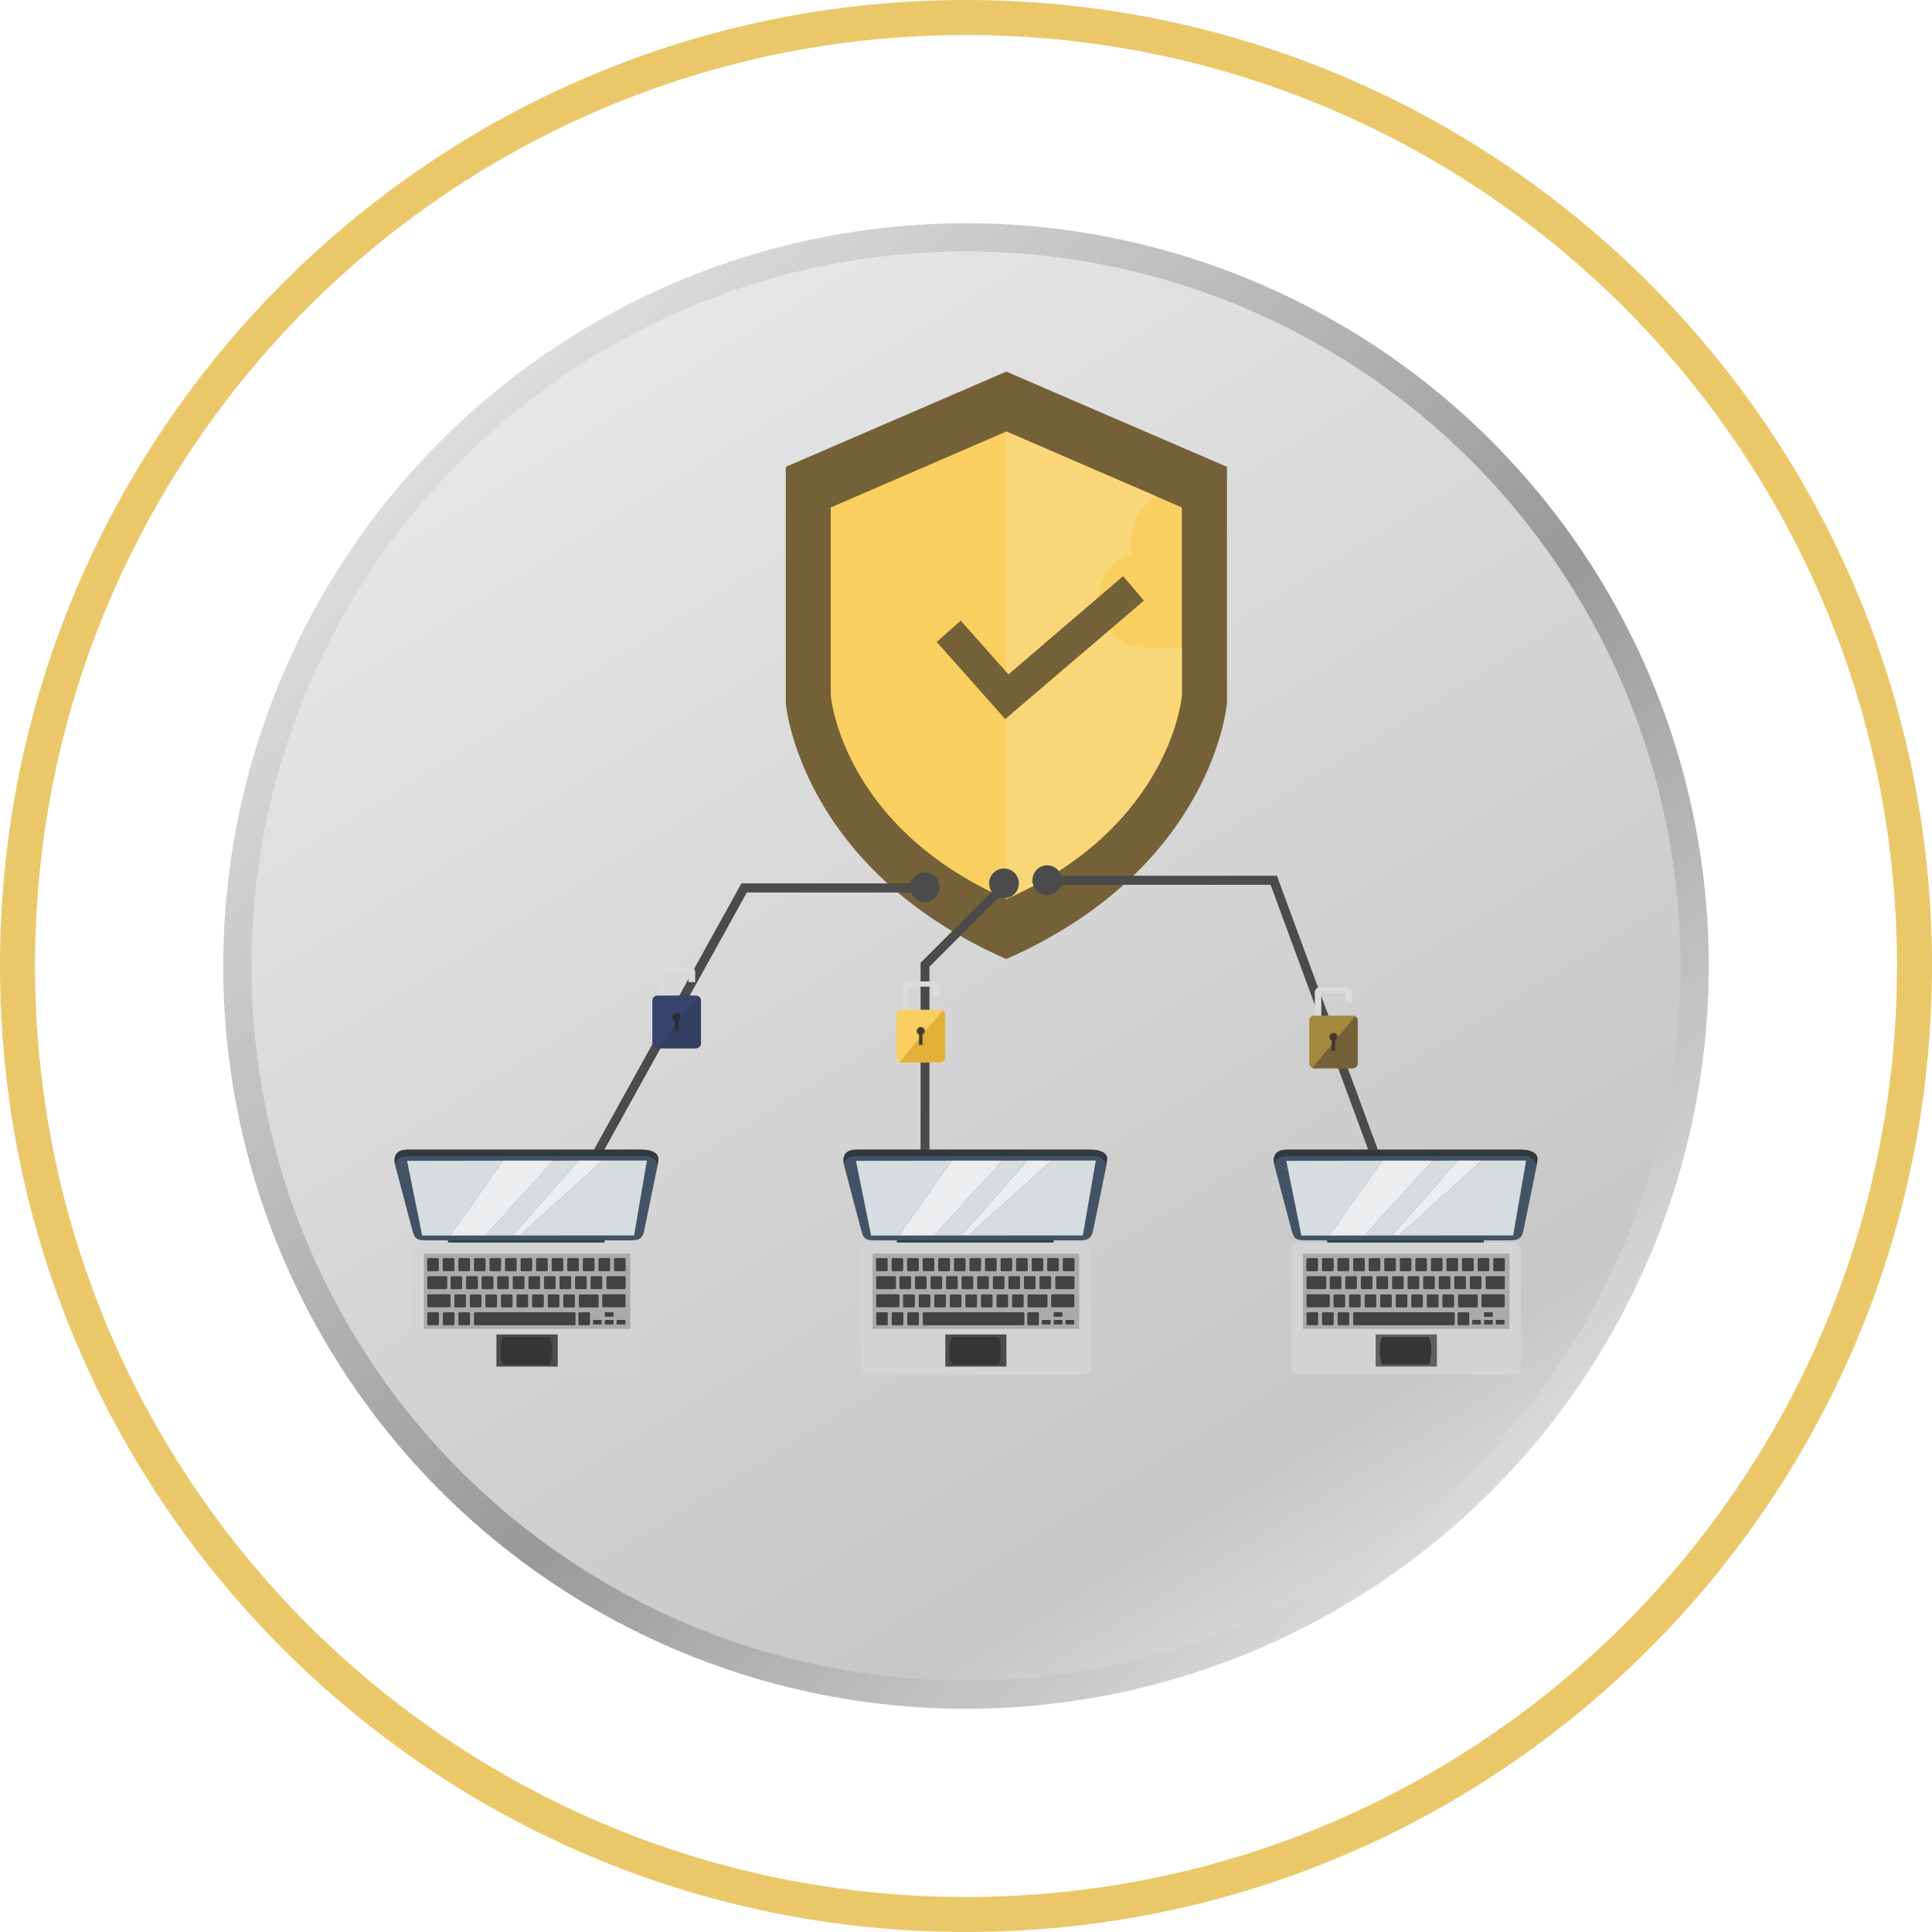 <?xml version="1.0" encoding="UTF-8"?>
<!DOCTYPE svg PUBLIC "-//W3C//DTD SVG 1.1//EN" "http://www.w3.org/Graphics/SVG/1.1/DTD/svg11.dtd">
<!-- Creator: CorelDRAW 2020 (64-Bit) -->
<svg xmlns="http://www.w3.org/2000/svg" xml:space="preserve" width="128px" height="128px" version="1.1" style="shape-rendering:geometricPrecision; text-rendering:geometricPrecision; image-rendering:optimizeQuality; fill-rule:evenodd; clip-rule:evenodd"
viewBox="0 0 128 128"
 xmlns:xlink="http://www.w3.org/1999/xlink"
 xmlns:xodm="http://www.corel.com/coreldraw/odm/2003">
 <defs>
  <style type="text/css">
   <![CDATA[
    .fil29 {fill:#D2D3D5}
    .fil36 {fill:#606062}
    .fil30 {fill:#4B4B4D}
    .fil35 {fill:#414242}
    .fil26 {fill:#435366}
    .fil25 {fill:#294242}
    .fil32 {fill:#373435;fill-rule:nonzero}
    .fil5 {fill:#F9D779;fill-rule:nonzero}
    .fil4 {fill:#F9D060;fill-rule:nonzero}
    .fil34 {fill:#ECEDEF;fill-rule:nonzero}
    .fil1 {fill:#EAC869;fill-rule:nonzero}
    .fil17 {fill:#E4AF36;fill-rule:nonzero}
    .fil7 {fill:#DBDBDB;fill-rule:nonzero}
    .fil28 {fill:#D6DCE0;fill-rule:nonzero}
    .fil20 {fill:#A4883E;fill-rule:nonzero}
    .fil21 {fill:#6B3E2D;fill-rule:nonzero}
    .fil31 {fill:#A8ABAA;fill-rule:nonzero}
    .fil23 {fill:#623A2C;fill-rule:nonzero}
    .fil33 {fill:#9CA5B1;fill-rule:nonzero}
    .fil3 {fill:#756137;fill-rule:nonzero}
    .fil15 {fill:#6D5934;fill-rule:nonzero}
    .fil18 {fill:#635132;fill-rule:nonzero}
    .fil22 {fill:#40322C;fill-rule:nonzero}
    .fil24 {fill:#3D312C;fill-rule:nonzero}
    .fil16 {fill:#413A2E;fill-rule:nonzero}
    .fil19 {fill:#3E382E;fill-rule:nonzero}
    .fil6 {fill:#4B4B4B;fill-rule:nonzero}
    .fil11 {fill:#37BBA1;fill-rule:nonzero}
    .fil14 {fill:#2C2D2F;fill-rule:nonzero}
    .fil10 {fill:#2C2D30;fill-rule:nonzero}
    .fil27 {fill:#323840;fill-rule:nonzero}
    .fil13 {fill:#2D3039;fill-rule:nonzero}
    .fil9 {fill:#2D303B;fill-rule:nonzero}
    .fil8 {fill:#36446D;fill-rule:nonzero}
    .fil12 {fill:#334063;fill-rule:nonzero}
    .fil2 {fill:url(#id0)}
    .fil0 {fill:url(#id1)}
   ]]>
  </style>
  <linearGradient id="id0" gradientUnits="userSpaceOnUse" x1="93.42" y1="113.41" x2="38.46" y2="24.13">
   <stop offset="0" style="stop-opacity:1; stop-color:#E6E6E6"/>
   <stop offset="0.18" style="stop-opacity:1; stop-color:#C7C7C7"/>
   <stop offset="1" style="stop-opacity:1; stop-color:#E6E6E6"/>
  </linearGradient>
  <linearGradient id="id1" gradientUnits="userSpaceOnUse" x1="28.18" y1="19.46" x2="107.09" y2="102.28">
   <stop offset="0" style="stop-opacity:1; stop-color:#E6E6E6"/>
   <stop offset="0.569" style="stop-opacity:1; stop-color:#999999"/>
   <stop offset="1" style="stop-opacity:1; stop-color:#E6E6E6"/>
  </linearGradient>
 </defs>
 <g id="Capa_x0020_1">
  <circle class="fil0" cx="64" cy="64" r="49.21"/>
  <path class="fil1" d="M64 0c17.67,0 33.67,7.16 45.25,18.75 11.59,11.58 18.75,27.58 18.75,45.25 0,17.67 -7.16,33.67 -18.75,45.25 -11.58,11.59 -27.58,18.75 -45.25,18.75 -17.67,0 -33.67,-7.16 -45.25,-18.75 -11.59,-11.58 -18.75,-27.58 -18.75,-45.25 0,-17.67 7.16,-33.67 18.75,-45.25 11.58,-11.59 27.58,-18.75 45.25,-18.75zm43.62 20.38c-11.17,-11.16 -26.59,-18.06 -43.62,-18.06 -17.03,0 -32.45,6.9 -43.62,18.06 -11.16,11.17 -18.06,26.59 -18.06,43.62 0,17.03 6.9,32.45 18.06,43.62 11.17,11.16 26.59,18.06 43.62,18.06 17.03,0 32.45,-6.9 43.62,-18.06 11.16,-11.17 18.06,-26.59 18.06,-43.62 0,-17.03 -6.9,-32.45 -18.06,-43.62z"/>
  <circle class="fil2" cx="64" cy="64" r="47.34"/>
  <g id="_1652051465168">
   <path class="fil3" d="M66.67 24.62l-14.61 6.31 0 15.65c0,0 0.86,10.9 14.61,16.96 13.75,-6.06 14.62,-16.96 14.62,-16.96l0 -15.65 -14.62 -6.31z"/>
   <path class="fil4" d="M66.67 28.59l-11.63 5.03 0 12.45c0,0 0.69,8.67 11.63,13.49 10.94,-4.82 11.63,-13.49 11.63,-13.49l0 -12.45 -11.63 -5.03z"/>
   <path class="fil5" d="M66.67 59.56l0 -0.6 0.22 -0.22 -0.22 -0.22 0 -29.93 9.9 4.28c-1.03,0.74 -1.7,1.94 -1.7,3.31 0,0.19 0.01,0.38 0.04,0.56 -1.27,0.41 -2.18,1.6 -2.18,3 0,1.75 1.42,3.17 3.16,3.17l2.41 0 0 3.16c0,0 -0.56,7.03 -8.65,11.95l-0.63 0 0 0.36c-0.72,0.41 -1.5,0.81 -2.35,1.18z"/>
   <polygon class="fil3" points="66.61,47.63 75.79,39.79 74.41,38.17 66.81,44.68 63.65,41.12 62.06,42.53 66.59,47.63 66.6,47.64 66.6,47.64 "/>
   <polygon class="fil6" points="35.27,84.78 34.74,84.49 49.12,58.53 61.13,58.53 61.13,59.13 49.48,59.13 "/>
   <polygon class="fil6" points="61.58,86.53 60.99,86.53 60.99,63.79 66.46,58.32 66.89,58.74 61.58,64.04 "/>
   <polygon class="fil6" points="94.25,85.95 84.18,58.62 69.02,58.62 69.02,58.02 84.6,58.02 94.81,85.74 "/>
   <path class="fil6" d="M62.25 58.78c0,0.54 -0.43,0.98 -0.98,0.98 -0.54,0 -0.98,-0.44 -0.98,-0.98 0,-0.54 0.44,-0.98 0.98,-0.98 0.55,0 0.98,0.44 0.98,0.98z"/>
   <path class="fil6" d="M67.5 58.53c0,0.54 -0.44,0.98 -0.98,0.98 -0.55,0 -0.99,-0.44 -0.99,-0.98 0,-0.55 0.44,-0.99 0.99,-0.99 0.54,0 0.98,0.44 0.98,0.99z"/>
   <path class="fil6" d="M70.36 58.32c0,0.54 -0.44,0.98 -0.98,0.98 -0.54,0 -0.98,-0.44 -0.98,-0.98 0,-0.55 0.44,-0.99 0.98,-0.99 0.54,0 0.98,0.44 0.98,0.99z"/>
   <path class="fil7" d="M45.62 65.07l0.44 0 0 -0.66c0,-0.18 -0.15,-0.33 -0.33,-0.33l-1.81 0c-0.18,0 -0.33,0.15 -0.33,0.33l0 2.71c0,0.18 0.15,0.33 0.33,0.33l0.1 0 0 -3.02 1.6 0 0 0.64z"/>
   <path class="fil8" d="M46.44 69.12c0,0.18 -0.15,0.33 -0.34,0.33l-2.55 0c-0.18,0 -0.33,-0.15 -0.33,-0.33l0 -2.83c0,-0.18 0.15,-0.33 0.33,-0.33l2.55 0c0.19,0 0.34,0.15 0.34,0.33l0 2.83z"/>
   <path class="fil9" d="M44.69 67.91l0 -0.28c-0.09,-0.05 -0.15,-0.15 -0.15,-0.25 0,-0.16 0.13,-0.29 0.29,-0.29 0.16,0 0.28,0.13 0.28,0.29 0,0 0,0.01 0,0.02l-0.18 0.21 0 -0.03c0.08,-0.04 0.12,-0.11 0.12,-0.2 0,-0.12 -0.1,-0.23 -0.22,-0.23 -0.13,0 -0.23,0.11 -0.23,0.23 0,0.09 0.05,0.16 0.12,0.2l0 0.29 -0.03 0.04z"/>
   <path class="fil10" d="M44.72 67.87l0 -0.29c-0.07,-0.04 -0.12,-0.11 -0.12,-0.2 0,-0.12 0.1,-0.23 0.23,-0.23 0.12,0 0.22,0.11 0.22,0.23 0,0.09 -0.04,0.16 -0.12,0.2l0 0.03 -0.21 0.26z"/>
   <path class="fil11" d="M46.44 66.29c0,0 0,0 0,0 0,0 0,0 0,0zm-0.01 -0.01c0,0 0,0 0,0 0,0 0,0 0,0zm0 -0.01c0,0 0,0 0,0 0,0 0,0 0,0zm0 0c0,0 0,0 0,0 0,0 0,0 0,0z"/>
   <path class="fil12" d="M46.1 69.45l-2.55 0c0,0 0,0 0,0 -0.04,0 -0.08,-0.01 -0.12,-0.03l1.26 -1.51 0 0.41 0.27 0 0 -0.69c0.09,-0.05 0.15,-0.14 0.15,-0.23l1.16 -1.39c0.09,0.05 0.15,0.14 0.16,0.26 0,0 0,0 0,0 0,0 0,0 0,0 0,0 0,0 0,0 0,0.01 0,0.01 0,0.01 0,0 0,0 0,0 0.01,0.01 0.01,0.01 0.01,0.01 0,0 0,0 0,0 0,0 0,0 0,0l0 2.83c0,0.18 -0.15,0.33 -0.34,0.33z"/>
   <path class="fil13" d="M44.96 68.32l-0.27 0 0 -0.41 0.03 -0.04 0 0.39 0.21 0 0 -0.14 0 0 0 -0.51 0.18 -0.21c0,0.09 -0.06,0.18 -0.15,0.23l0 0.69z"/>
   <polygon class="fil14" points="44.93,68.26 44.72,68.26 44.72,67.87 44.93,67.61 44.93,68.12 44.93,68.12 "/>
   <path class="fil7" d="M61.8 66l0.44 0 0 -0.65c0,-0.18 -0.15,-0.33 -0.34,-0.33l-1.8 0c-0.18,0 -0.33,0.15 -0.33,0.33l0 2.71c0,0.18 0.15,0.33 0.33,0.33l0.1 0 0 -3.02 1.6 0 0 0.63z"/>
   <path class="fil4" d="M62.61 70.05c0,0.19 -0.15,0.34 -0.33,0.34l-2.55 0c-0.18,0 -0.33,-0.15 -0.33,-0.34l0 -2.82c0,-0.18 0.15,-0.33 0.33,-0.33l2.55 0c0.18,0 0.33,0.15 0.33,0.33l0 2.82z"/>
   <path class="fil15" d="M60.87 68.84l0 -0.28c-0.09,-0.04 -0.15,-0.14 -0.15,-0.25 0,-0.15 0.13,-0.28 0.28,-0.28 0.16,0 0.29,0.13 0.29,0.28 0,0.01 0,0.02 0,0.02l-0.18 0.22 0 -0.03c0.07,-0.04 0.12,-0.12 0.12,-0.2 0,-0.13 -0.1,-0.23 -0.23,-0.23 -0.12,0 -0.22,0.1 -0.22,0.23 0,0.08 0.05,0.16 0.12,0.2l0 0.29 -0.03 0.03z"/>
   <path class="fil16" d="M60.9 68.81l0 -0.29c-0.07,-0.04 -0.12,-0.12 -0.12,-0.2 0,-0.13 0.1,-0.23 0.22,-0.23 0.13,0 0.23,0.1 0.23,0.23 0,0.08 -0.05,0.16 -0.12,0.2l0 0.03 -0.21 0.26z"/>
   <path class="fil11" d="M60.99 70.39l-1.26 0c0,0 0,0 0,0 0,0 0,0 0,0l1.26 0z"/>
   <path class="fil11" d="M62.61 67.23c0,0 0,0 0,0 0,0 0,0 0,0zm0 -0.01c0,0 0,0 0,0 0,0 0,0 0,0zm0 -0.01c0,0 0,0 0,0 0,0 0,0 0,0zm0 -0.01c0,0 0,0 0,0 0,0 0,0 0,0zm0 -0.01l0 0 0 0zm0 0l0 0 0 0zm0 -0.02l0 0 0 0z"/>
   <path class="fil17" d="M62.28 70.39l-2.55 0c0,0 0,0 0,0 -0.05,0 -0.09,-0.01 -0.12,-0.03l1.26 -1.52 0 0.41 0.27 0 0 -0.69c0.09,-0.04 0.14,-0.13 0.15,-0.23l1.16 -1.39c0.08,0.05 0.14,0.14 0.16,0.23l0 0c0,0.01 0,0.01 0,0.02l0 0c0,0 0,0 0,0l0 0c0,0 0,0.01 0,0.01 0,0 0,0 0,0 0,0.01 0,0.01 0,0.01 0,0 0,0 0,0 0,0 0,0.01 0,0.01 0,0 0,0 0,0 0,0 0,0 0,0.01 0,0 0,0 0,0 0,0 0,0 0,0l0 2.82c0,0.19 -0.15,0.34 -0.33,0.34z"/>
   <path class="fil18" d="M61.14 69.25l-0.27 0 0 -0.41 0.03 -0.03 0 0.39 0.21 0 0 -0.65 0.18 -0.22c-0.01,0.1 -0.06,0.19 -0.15,0.23l0 0.69z"/>
   <polygon class="fil19" points="61.11,69.2 60.9,69.2 60.9,68.81 61.11,68.55 "/>
   <path class="fil7" d="M89.14 66.39l0.44 0 0 -0.65c0,-0.19 -0.15,-0.33 -0.33,-0.33l-1.81 0c-0.18,0 -0.33,0.14 -0.33,0.33l0 2.71c0,0.18 0.15,0.33 0.33,0.33l0.1 0 0 -3.02 1.6 0 0 0.63z"/>
   <path class="fil20" d="M89.95 70.45c0,0.18 -0.14,0.33 -0.33,0.33l-2.55 0c-0.18,0 -0.33,-0.15 -0.33,-0.33l0 -2.83c0,-0.18 0.15,-0.33 0.33,-0.33l2.55 0c0.19,0 0.33,0.15 0.33,0.33l0 2.83z"/>
   <path class="fil21" d="M88.21 69.23l0 -0.28c-0.09,-0.04 -0.15,-0.14 -0.15,-0.25 0,-0.15 0.13,-0.28 0.29,-0.28 0.15,0 0.28,0.13 0.28,0.28 0,0.01 0,0.02 0,0.02l-0.18 0.22 0 -0.03c0.07,-0.04 0.12,-0.11 0.12,-0.2 0,-0.13 -0.1,-0.23 -0.22,-0.23 -0.13,0 -0.23,0.1 -0.23,0.23 0,0.09 0.05,0.16 0.12,0.2l0 0.29 -0.03 0.03z"/>
   <path class="fil22" d="M88.24 69.2l0 -0.29c-0.07,-0.04 -0.12,-0.11 -0.12,-0.2 0,-0.13 0.1,-0.23 0.23,-0.23 0.12,0 0.22,0.1 0.22,0.23 0,0.09 -0.05,0.16 -0.12,0.2l0 0.03 -0.21 0.26z"/>
   <path class="fil11" d="M89.95 67.62c0,0 0,-0.01 0,-0.01 0,0 0,0.01 0,0.01zm0 -0.01c0,0 0,0 0,0 0,0 0,0 0,0zm0 -0.01l0 0 0 0zm0 0c0,0 0,0 0,0 0,0 0,0 0,0zm0 -0.01l0 0 0 0zm0 -0.01c0,0 0,0 0,0 0,0 0,0 0,0z"/>
   <path class="fil3" d="M89.62 70.78l-2.55 0 0 0c-0.04,0 -0.08,-0.01 -0.12,-0.03l1.26 -1.52 0 0.41 0.27 0 0 -0.69c0.09,-0.04 0.15,-0.13 0.15,-0.23l1.16 -1.38c0.08,0.05 0.15,0.13 0.16,0.24 0,0 0,0 0,0 0,0.01 0,0.01 0,0.01l0 0c0,0.01 0,0.01 0,0.01 0,0 0,0 0,0 0,0 0,0 0,0l0 0c0,0.01 0,0.01 0,0.01 0,0 0,0 0,0 0,0 0,0 0,0 0,0 0,0.01 0,0.01 0,0 0,0 0,0l0 2.83c0,0.18 -0.14,0.33 -0.33,0.33z"/>
   <path class="fil23" d="M88.48 69.64l-0.27 0 0 -0.41 0.03 -0.03 0 0.39 0.21 0 0 -0.14 0 0 0 -0.51 0.18 -0.22c0,0.1 -0.06,0.19 -0.15,0.23l0 0.69z"/>
   <polygon class="fil24" points="88.45,69.59 88.24,69.59 88.24,69.2 88.45,68.94 88.45,69.45 88.45,69.45 "/>
   <polygon class="fil25" points="29.68,82.52 40.06,82.52 40.06,82.04 29.68,82.04 "/>
   <path class="fil26" d="M26.77 76.62c0.01,-0.01 0.03,-0.01 0.04,-0.01 -0.01,0 -0.03,0 -0.04,0.01zm-0.07 0.01c0.01,0 0.02,0 0.03,-0.01 -0.01,0.01 -0.02,0.01 -0.03,0.01zm-0.07 0.02c0.01,0 0.02,-0.01 0.03,-0.01 -0.01,0 -0.02,0.01 -0.03,0.01zm-0.06 0.02c0.01,0 0.01,0 0.02,0 -0.01,0 -0.01,0 -0.02,0zm-0.06 0.03l0.02 -0.01 -0.02 0.01zm-0.05 0.04l0.01 -0.01 -0.01 0.01zm-0.05 0.03l0 0 0 0zm0.43 -0.16c0.02,0 0.05,-0.01 0.07,-0.01 -0.02,0 -0.05,0.01 -0.07,0.01zm-0.64 0.42c0,0 -0.01,0.01 -0.01,0.02 0,-0.01 0.01,-0.02 0.01,-0.02zm0.02 -0.05l-0.01 0.01 0.01 -0.01zm-0.03 0.1c-0.01,0.01 -0.01,0.02 -0.01,0.03 0,-0.01 0,-0.02 0.01,-0.03zm16.4 -0.91l-15.61 0c-0.72,0 -0.94,0.45 -0.8,0.98 0,0 0,-0.01 0,-0.02 0,0.04 0,0.08 0.01,0.11l1.13 4.27c0.17,0.64 0.32,0.67 1.17,0.67l13.05 0c0.67,0 1.01,0 1.14,-0.65l0.88 -4.29c0,-0.01 0,-0.03 0,-0.04l0.01 0 0.04 -0.36c0.06,-0.53 -0.63,-0.67 -1.02,-0.67z"/>
   <path class="fil27" d="M43.57 77.2l0 0c-0.06,-0.27 -0.4,-0.6 -0.73,-0.6l-15.93 0 0 0c-0.05,0 -0.09,0.01 -0.14,0.02 0,0 0,0 0,0 0,0 0,0 0,0 -0.11,0.01 -0.21,0.05 -0.31,0.11l0.01 0 -0.01 0c-0.16,0.1 -0.28,0.25 -0.28,0.42 -0.03,-0.09 -0.04,-0.19 -0.04,-0.28 0,-0.4 0.25,-0.7 0.84,-0.7l15.61 0c0.38,0 1.02,0.13 1.02,0.6 0,0.02 0,0.04 0,0.07l-0.04 0.36z"/>
   <polygon class="fil28" points="27.97,81.86 26.97,76.91 33.32,76.9 29.82,81.86 32.16,81.85 36.67,76.9 38.33,76.89 33.97,81.85 34.44,81.85 39.93,76.89 42.86,76.89 42.01,81.85 "/>
   <path class="fil29" d="M27.75 82.32l14.33 0c0.24,0 0.43,0.2 0.43,0.43l0 7.9c0,0.24 -0.19,0.44 -0.43,0.44l-14.33 0c-0.23,0 -0.43,-0.2 -0.43,-0.44l0 -7.9c0,-0.23 0.2,-0.43 0.43,-0.43z"/>
   <polygon class="fil30" points="32.89,90.54 36.95,90.54 36.95,88.41 32.89,88.41 "/>
   <polygon class="fil31" points="28.08,88.04 41.76,88.04 41.76,83.06 28.08,83.06 "/>
   <path class="fil32" d="M36.37 90.41l-3.01 0c-0.11,0 -0.19,-0.41 -0.19,-0.92 0,-0.5 0.08,-0.91 0.19,-0.91l3.01 0c0.11,0 0.2,0.41 0.2,0.91 0,0.51 -0.09,0.92 -0.2,0.92z"/>
   <polygon class="fil33" points="33.32,76.9 33.33,76.89 36.67,76.89 36.67,76.9 "/>
   <polygon class="fil34" points="29.82,81.86 33.32,76.9 36.67,76.9 32.16,81.85 "/>
   <polygon class="fil33" points="38.33,76.89 38.33,76.89 39.94,76.89 39.93,76.89 "/>
   <polygon class="fil34" points="34.44,81.85 33.97,81.85 38.33,76.89 39.93,76.89 "/>
   <path class="fil35" d="M28.37 83.35l0.64 0c0.03,0 0.06,0.04 0.06,0.09l0 0.69c0,0.05 -0.03,0.09 -0.06,0.09l-0.64 0c-0.04,0 -0.07,-0.04 -0.07,-0.09l0 -0.69c0,-0.05 0.03,-0.09 0.07,-0.09z"/>
   <path class="fil35" d="M29.4 83.35l0.64 0c0.03,0 0.07,0.04 0.07,0.09l0 0.69c0,0.05 -0.04,0.09 -0.07,0.09l-0.64 0c-0.04,0 -0.07,-0.04 -0.07,-0.09l0 -0.69c0,-0.05 0.03,-0.09 0.07,-0.09z"/>
   <path class="fil35" d="M30.43 83.35l0.64 0c0.04,0 0.07,0.04 0.07,0.09l0 0.69c0,0.05 -0.03,0.09 -0.07,0.09l-0.64 0c-0.03,0 -0.06,-0.04 -0.06,-0.09l0 -0.69c0,-0.05 0.03,-0.09 0.06,-0.09z"/>
   <path class="fil35" d="M31.46 83.35l0.64 0c0.04,0 0.07,0.04 0.07,0.09l0 0.69c0,0.05 -0.03,0.09 -0.07,0.09l-0.64 0c-0.03,0 -0.06,-0.04 -0.06,-0.09l0 -0.69c0,-0.05 0.03,-0.09 0.06,-0.09z"/>
   <path class="fil35" d="M32.5 83.35l0.63 0c0.04,0 0.07,0.04 0.07,0.09l0 0.69c0,0.05 -0.03,0.09 -0.07,0.09l-0.63 0c-0.04,0 -0.07,-0.04 -0.07,-0.09l0 -0.69c0,-0.05 0.03,-0.09 0.07,-0.09z"/>
   <path class="fil35" d="M33.53 83.35l0.63 0c0.04,0 0.07,0.04 0.07,0.09l0 0.69c0,0.05 -0.03,0.09 -0.07,0.09l-0.63 0c-0.04,0 -0.07,-0.04 -0.07,-0.09l0 -0.69c0,-0.05 0.03,-0.09 0.07,-0.09z"/>
   <path class="fil35" d="M34.56 83.35l0.63 0c0.04,0 0.07,0.04 0.07,0.09l0 0.69c0,0.05 -0.03,0.09 -0.07,0.09l-0.63 0c-0.04,0 -0.07,-0.04 -0.07,-0.09l0 -0.69c0,-0.05 0.03,-0.09 0.07,-0.09z"/>
   <path class="fil35" d="M35.59 83.35l0.63 0c0.04,0 0.07,0.04 0.07,0.09l0 0.69c0,0.05 -0.03,0.09 -0.07,0.09l-0.63 0c-0.04,0 -0.07,-0.04 -0.07,-0.09l0 -0.69c0,-0.05 0.03,-0.09 0.07,-0.09z"/>
   <path class="fil35" d="M36.62 83.35l0.64 0c0.03,0 0.06,0.04 0.06,0.09l0 0.69c0,0.05 -0.03,0.09 -0.06,0.09l-0.64 0c-0.04,0 -0.07,-0.04 -0.07,-0.09l0 -0.69c0,-0.05 0.03,-0.09 0.07,-0.09z"/>
   <path class="fil35" d="M37.65 83.35l0.64 0c0.04,0 0.06,0.04 0.06,0.09l0 0.69c0,0.05 -0.02,0.09 -0.06,0.09l-0.64 0c-0.03,0 -0.07,-0.04 -0.07,-0.09l0 -0.69c0,-0.05 0.04,-0.09 0.07,-0.09z"/>
   <path class="fil35" d="M38.68 83.35l0.64 0c0.04,0 0.07,0.04 0.07,0.09l0 0.69c0,0.05 -0.03,0.09 -0.07,0.09l-0.64 0c-0.03,0 -0.07,-0.04 -0.07,-0.09l0 -0.69c0,-0.05 0.04,-0.09 0.07,-0.09z"/>
   <path class="fil35" d="M29.92 84.55l0.63 0c0.04,0 0.07,0.04 0.07,0.09l0 0.68c0,0.05 -0.03,0.09 -0.07,0.09l-0.63 0c-0.04,0 -0.07,-0.04 -0.07,-0.09l0 -0.68c0,-0.05 0.03,-0.09 0.07,-0.09z"/>
   <path class="fil35" d="M30.95 84.55l0.64 0c0.03,0 0.07,0.04 0.07,0.09l0 0.68c0,0.05 -0.04,0.09 -0.07,0.09l-0.64 0c-0.04,0 -0.07,-0.04 -0.07,-0.09l0 -0.68c0,-0.05 0.03,-0.09 0.07,-0.09z"/>
   <path class="fil35" d="M31.98 84.55l0.64 0c0.03,0 0.07,0.04 0.07,0.09l0 0.68c0,0.05 -0.04,0.09 -0.07,0.09l-0.64 0c-0.04,0 -0.07,-0.04 -0.07,-0.09l0 -0.68c0,-0.05 0.03,-0.09 0.07,-0.09z"/>
   <path class="fil35" d="M33.01 84.55l0.64 0c0.04,0 0.06,0.04 0.06,0.09l0 0.68c0,0.05 -0.02,0.09 -0.06,0.09l-0.64 0c-0.03,0 -0.07,-0.04 -0.07,-0.09l0 -0.68c0,-0.05 0.04,-0.09 0.07,-0.09z"/>
   <path class="fil35" d="M34.04 84.55l0.64 0c0.04,0 0.07,0.04 0.07,0.09l0 0.68c0,0.05 -0.03,0.09 -0.07,0.09l-0.64 0c-0.03,0 -0.07,-0.04 -0.07,-0.09l0 -0.68c0,-0.05 0.04,-0.09 0.07,-0.09z"/>
   <path class="fil35" d="M35.07 84.55l0.64 0c0.04,0 0.07,0.04 0.07,0.09l0 0.68c0,0.05 -0.03,0.09 -0.07,0.09l-0.64 0c-0.03,0 -0.06,-0.04 -0.06,-0.09l0 -0.68c0,-0.05 0.03,-0.09 0.06,-0.09z"/>
   <path class="fil35" d="M36.11 84.55l0.63 0c0.04,0 0.07,0.04 0.07,0.09l0 0.68c0,0.05 -0.03,0.09 -0.07,0.09l-0.63 0c-0.04,0 -0.07,-0.04 -0.07,-0.09l0 -0.68c0,-0.05 0.03,-0.09 0.07,-0.09z"/>
   <path class="fil35" d="M37.14 84.55l0.63 0c0.04,0 0.07,0.04 0.07,0.09l0 0.68c0,0.05 -0.03,0.09 -0.07,0.09l-0.63 0c-0.04,0 -0.07,-0.04 -0.07,-0.09l0 -0.68c0,-0.05 0.03,-0.09 0.07,-0.09z"/>
   <path class="fil35" d="M38.17 84.55l0.63 0c0.04,0 0.07,0.04 0.07,0.09l0 0.68c0,0.05 -0.03,0.09 -0.07,0.09l-0.63 0c-0.04,0 -0.07,-0.04 -0.07,-0.09l0 -0.68c0,-0.05 0.03,-0.09 0.07,-0.09z"/>
   <path class="fil35" d="M39.2 84.55l0.63 0c0.04,0 0.07,0.04 0.07,0.09l0 0.68c0,0.05 -0.03,0.09 -0.07,0.09l-0.63 0c-0.04,0 -0.07,-0.04 -0.07,-0.09l0 -0.68c0,-0.05 0.03,-0.09 0.07,-0.09z"/>
   <path class="fil35" d="M39.72 83.35l0.63 0c0.04,0 0.07,0.04 0.07,0.09l0 0.69c0,0.05 -0.03,0.09 -0.07,0.09l-0.63 0c-0.04,0 -0.07,-0.04 -0.07,-0.09l0 -0.69c0,-0.05 0.03,-0.09 0.07,-0.09z"/>
   <path class="fil35" d="M40.74 83.35l0.64 0c0.04,0 0.07,0.04 0.07,0.09l0 0.69c0,0.05 -0.03,0.09 -0.07,0.09l-0.64 0c-0.03,0 -0.06,-0.04 -0.06,-0.09l0 -0.69c0,-0.05 0.03,-0.09 0.06,-0.09z"/>
   <path class="fil35" d="M40.25 84.55l1.13 0c0.04,0 0.07,0.04 0.07,0.09l0 0.68c0,0.05 -0.03,0.09 -0.07,0.09l-1.13 0c-0.04,0 -0.07,-0.04 -0.07,-0.09l0 -0.68c0,-0.05 0.03,-0.09 0.07,-0.09z"/>
   <path class="fil35" d="M28.38 84.55l1.18 0c0.03,0 0.07,0.04 0.07,0.09l0 0.68c0,0.05 -0.04,0.09 -0.07,0.09l-1.18 0c-0.04,0 -0.07,-0.04 -0.07,-0.09l0 -0.68c0,-0.05 0.03,-0.09 0.07,-0.09z"/>
   <path class="fil35" d="M28.38 85.75l1.4 0c0.04,0 0.07,0.03 0.07,0.08l0 0.69c0,0.05 -0.03,0.09 -0.07,0.09l-1.4 0c-0.04,0 -0.07,-0.04 -0.07,-0.09l0 -0.69c0,-0.05 0.03,-0.08 0.07,-0.08z"/>
   <path class="fil35" d="M28.38 86.94l0.63 0c0.04,0 0.07,0.04 0.07,0.09l0 0.68c0,0.05 -0.03,0.09 -0.07,0.09l-0.63 0c-0.04,0 -0.07,-0.04 -0.07,-0.09l0 -0.68c0,-0.05 0.03,-0.09 0.07,-0.09z"/>
   <path class="fil35" d="M29.41 86.94l0.63 0c0.04,0 0.07,0.04 0.07,0.09l0 0.68c0,0.05 -0.03,0.09 -0.07,0.09l-0.63 0c-0.04,0 -0.07,-0.04 -0.07,-0.09l0 -0.68c0,-0.05 0.03,-0.09 0.07,-0.09z"/>
   <path class="fil35" d="M30.44 86.94l0.63 0c0.04,0 0.07,0.04 0.07,0.09l0 0.68c0,0.05 -0.03,0.09 -0.07,0.09l-0.63 0c-0.04,0 -0.07,-0.04 -0.07,-0.09l0 -0.68c0,-0.05 0.03,-0.09 0.07,-0.09z"/>
   <path class="fil35" d="M31.47 86.94l6.59 0c0.04,0 0.07,0.04 0.07,0.09l0 0.68c0,0.05 -0.03,0.09 -0.07,0.09l-6.59 0c-0.04,0 -0.07,-0.04 -0.07,-0.09l0 -0.68c0,-0.05 0.03,-0.09 0.07,-0.09z"/>
   <path class="fil35" d="M30.17 85.76l0.63 0c0.04,0 0.07,0.04 0.07,0.08l0 0.69c0,0.05 -0.03,0.09 -0.07,0.09l-0.63 0c-0.04,0 -0.07,-0.04 -0.07,-0.09l0 -0.69c0,-0.04 0.03,-0.08 0.07,-0.08z"/>
   <path class="fil35" d="M31.2 85.76l0.63 0c0.04,0 0.07,0.04 0.07,0.08l0 0.69c0,0.05 -0.03,0.09 -0.07,0.09l-0.63 0c-0.04,0 -0.07,-0.04 -0.07,-0.09l0 -0.69c0,-0.04 0.03,-0.08 0.07,-0.08z"/>
   <path class="fil35" d="M32.23 85.76l0.63 0c0.04,0 0.07,0.04 0.07,0.08l0 0.69c0,0.05 -0.03,0.09 -0.07,0.09l-0.63 0c-0.04,0 -0.07,-0.04 -0.07,-0.09l0 -0.69c0,-0.04 0.03,-0.08 0.07,-0.08z"/>
   <path class="fil35" d="M33.26 85.76l0.63 0c0.04,0 0.07,0.04 0.07,0.08l0 0.69c0,0.05 -0.03,0.09 -0.07,0.09l-0.63 0c-0.04,0 -0.07,-0.04 -0.07,-0.09l0 -0.69c0,-0.04 0.03,-0.08 0.07,-0.08z"/>
   <path class="fil35" d="M34.29 85.76l0.64 0c0.03,0 0.06,0.04 0.06,0.08l0 0.69c0,0.05 -0.03,0.09 -0.06,0.09l-0.64 0c-0.04,0 -0.07,-0.04 -0.07,-0.09l0 -0.69c0,-0.04 0.03,-0.08 0.07,-0.08z"/>
   <path class="fil35" d="M35.32 85.76l0.64 0c0.03,0 0.07,0.04 0.07,0.08l0 0.69c0,0.05 -0.04,0.09 -0.07,0.09l-0.64 0c-0.04,0 -0.07,-0.04 -0.07,-0.09l0 -0.69c0,-0.04 0.03,-0.08 0.07,-0.08z"/>
   <path class="fil35" d="M36.35 85.76l0.64 0c0.03,0 0.07,0.04 0.07,0.08l0 0.69c0,0.05 -0.04,0.09 -0.07,0.09l-0.64 0c-0.03,0 -0.06,-0.04 -0.06,-0.09l0 -0.69c0,-0.04 0.03,-0.08 0.06,-0.08z"/>
   <path class="fil35" d="M37.38 85.76l0.64 0c0.04,0 0.07,0.04 0.07,0.08l0 0.69c0,0.05 -0.03,0.09 -0.07,0.09l-0.64 0c-0.03,0 -0.06,-0.04 -0.06,-0.09l0 -0.69c0,-0.04 0.03,-0.08 0.06,-0.08z"/>
   <path class="fil35" d="M38.41 85.76l1.19 0c0.03,0 0.06,0.04 0.06,0.08l0 0.69c0,0.05 -0.03,0.09 -0.06,0.09l-1.19 0c-0.03,0 -0.06,-0.04 -0.06,-0.09l0 -0.69c0,-0.04 0.03,-0.08 0.06,-0.08z"/>
   <path class="fil35" d="M39.97 85.75l1.4 0c0.04,0 0.07,0.03 0.07,0.08l0 0.69c0,0.05 -0.03,0.09 -0.07,0.09l-1.4 0c-0.04,0 -0.07,-0.04 -0.07,-0.09l0 -0.69c0,-0.05 0.03,-0.08 0.07,-0.08z"/>
   <path class="fil35" d="M40.1 86.94l0.52 0c0.02,0 0.03,0.01 0.03,0.03l0 0.24c0,0.01 -0.01,0.03 -0.03,0.03l-0.52 0c-0.02,0 -0.03,-0.02 -0.03,-0.03l0 -0.24c0,-0.02 0.01,-0.03 0.03,-0.03z"/>
   <path class="fil35" d="M40.1 87.45l0.52 0c0.02,0 0.03,0.02 0.03,0.04l0 0.23c0,0.02 -0.01,0.03 -0.03,0.03l-0.52 0c-0.02,0 -0.03,-0.01 -0.03,-0.03l0 -0.23c0,-0.02 0.01,-0.04 0.03,-0.04z"/>
   <path class="fil35" d="M39.31 87.45l0.53 0c0.01,0 0.02,0.02 0.02,0.04l0 0.23c0,0.02 -0.01,0.03 -0.02,0.03l-0.53 0c-0.01,0 -0.02,-0.01 -0.02,-0.03l0 -0.23c0,-0.02 0.01,-0.04 0.02,-0.04z"/>
   <path class="fil35" d="M40.88 87.45l0.53 0c0.01,0 0.02,0.02 0.02,0.04l0 0.23c0,0.02 -0.01,0.03 -0.02,0.03l-0.53 0c-0.01,0 -0.03,-0.01 -0.03,-0.03l0 -0.23c0,-0.02 0.02,-0.04 0.03,-0.04z"/>
   <path class="fil35" d="M38.39 86.94l0.64 0c0.03,0 0.06,0.04 0.06,0.09l0 0.68c0,0.05 -0.03,0.09 -0.06,0.09l-0.64 0c-0.04,0 -0.07,-0.04 -0.07,-0.09l0 -0.68c0,-0.05 0.03,-0.09 0.07,-0.09z"/>
   <polygon class="fil25" points="59.42,82.52 69.8,82.52 69.8,82.04 59.42,82.04 "/>
   <path class="fil26" d="M56.51 76.62c0.01,-0.01 0.02,-0.01 0.04,-0.01 -0.02,0 -0.03,0 -0.04,0.01zm-0.07 0.01c0.01,0 0.02,0 0.03,-0.01 -0.01,0.01 -0.02,0.01 -0.03,0.01zm-0.07 0.02c0.01,0 0.02,-0.01 0.03,-0.01 -0.01,0 -0.02,0.01 -0.03,0.01zm-0.06 0.02c0,0 0.01,0 0.02,0 -0.01,0 -0.02,0 -0.02,0zm-0.06 0.03l0.01 -0.01 -0.01 0.01zm-0.06 0.04l0.01 -0.01 -0.01 0.01zm-0.05 0.03l0.01 0 -0.01 0zm0.44 -0.16c0.02,0 0.04,-0.01 0.07,-0.01 -0.03,0 -0.05,0.01 -0.07,0.01zm-0.64 0.42c0,0 -0.01,0.01 -0.01,0.02 0,-0.01 0.01,-0.02 0.01,-0.02zm0.02 -0.05l-0.01 0.01 0.01 -0.01zm-0.04 0.1c0,0.01 0,0.02 0,0.03 0,-0.01 0,-0.02 0,-0.03zm16.4 -0.91l-15.61 0c-0.71,0 -0.93,0.45 -0.79,0.98 0,0 0,-0.01 0,-0.02 0,0.04 0,0.08 0.01,0.11l1.13 4.27c0.17,0.64 0.32,0.67 1.16,0.67l13.05 0c0.68,0 1.01,0 1.15,-0.65l0.88 -4.29c0,-0.01 0,-0.03 0,-0.04l0 0 0.04 -0.36c0.07,-0.53 -0.62,-0.67 -1.02,-0.67z"/>
   <path class="fil27" d="M73.3 77.2l0 0c-0.06,-0.27 -0.39,-0.6 -0.72,-0.6l-15.93 0 0 0c-0.05,0 -0.09,0.01 -0.14,0.02 0,0 0,0 0,0 0,0 0,0 0,0 -0.11,0.01 -0.22,0.05 -0.31,0.11l0 0 0 0c-0.02,0.01 -0.04,0.02 -0.05,0.04l0 0c-0.14,0.1 -0.24,0.23 -0.23,0.38 -0.03,-0.09 -0.04,-0.19 -0.04,-0.28 0,-0.4 0.25,-0.7 0.83,-0.7l15.61 0c0.38,0 1.03,0.13 1.03,0.6 0,0.02 0,0.04 -0.01,0.07l-0.04 0.36z"/>
   <polygon class="fil28" points="57.71,81.86 56.71,76.91 63.06,76.9 59.55,81.86 61.9,81.85 66.4,76.9 68.07,76.89 63.7,81.85 64.17,81.85 69.67,76.89 72.6,76.89 71.74,81.85 "/>
   <path class="fil29" d="M57.49 82.32l14.33 0c0.24,0 0.43,0.2 0.43,0.43l0 7.9c0,0.24 -0.19,0.44 -0.43,0.44l-14.33 0c-0.24,0 -0.43,-0.2 -0.43,-0.44l0 -7.9c0,-0.23 0.19,-0.43 0.43,-0.43z"/>
   <polygon class="fil30" points="62.63,90.54 66.68,90.54 66.68,88.41 62.63,88.41 "/>
   <polygon class="fil31" points="57.81,88.04 71.5,88.04 71.5,83.06 57.81,83.06 "/>
   <path class="fil32" d="M66.11 90.41l-3.01 0c-0.11,0 -0.2,-0.41 -0.2,-0.92 0,-0.5 0.09,-0.91 0.2,-0.91l3.01 0c0.11,0 0.2,0.41 0.2,0.91 0,0.51 -0.09,0.92 -0.2,0.92z"/>
   <polygon class="fil33" points="63.06,76.9 63.06,76.89 66.41,76.89 66.4,76.9 "/>
   <polygon class="fil34" points="59.55,81.86 63.06,76.9 66.4,76.9 61.9,81.85 "/>
   <polygon class="fil33" points="68.07,76.89 68.07,76.89 69.67,76.89 69.67,76.89 "/>
   <polygon class="fil34" points="64.17,81.85 63.7,81.85 68.07,76.89 69.67,76.89 "/>
   <path class="fil35" d="M58.11 83.35l0.63 0c0.04,0 0.07,0.04 0.07,0.09l0 0.69c0,0.05 -0.03,0.09 -0.07,0.09l-0.63 0c-0.04,0 -0.07,-0.04 -0.07,-0.09l0 -0.69c0,-0.05 0.03,-0.09 0.07,-0.09z"/>
   <path class="fil35" d="M59.14 83.35l0.63 0c0.04,0 0.07,0.04 0.07,0.09l0 0.69c0,0.05 -0.03,0.09 -0.07,0.09l-0.63 0c-0.04,0 -0.07,-0.04 -0.07,-0.09l0 -0.69c0,-0.05 0.03,-0.09 0.07,-0.09z"/>
   <path class="fil35" d="M60.17 83.35l0.64 0c0.03,0 0.06,0.04 0.06,0.09l0 0.69c0,0.05 -0.03,0.09 -0.06,0.09l-0.64 0c-0.04,0 -0.07,-0.04 -0.07,-0.09l0 -0.69c0,-0.05 0.03,-0.09 0.07,-0.09z"/>
   <path class="fil35" d="M61.2 83.35l0.64 0c0.04,0 0.06,0.04 0.06,0.09l0 0.69c0,0.05 -0.02,0.09 -0.06,0.09l-0.64 0c-0.03,0 -0.07,-0.04 -0.07,-0.09l0 -0.69c0,-0.05 0.04,-0.09 0.07,-0.09z"/>
   <path class="fil35" d="M62.23 83.35l0.64 0c0.04,0 0.07,0.04 0.07,0.09l0 0.69c0,0.05 -0.03,0.09 -0.07,0.09l-0.64 0c-0.03,0 -0.07,-0.04 -0.07,-0.09l0 -0.69c0,-0.05 0.04,-0.09 0.07,-0.09z"/>
   <path class="fil35" d="M63.27 83.35l0.63 0c0.04,0 0.07,0.04 0.07,0.09l0 0.69c0,0.05 -0.03,0.09 -0.07,0.09l-0.63 0c-0.04,0 -0.07,-0.04 -0.07,-0.09l0 -0.69c0,-0.05 0.03,-0.09 0.07,-0.09z"/>
   <path class="fil35" d="M64.3 83.35l0.63 0c0.04,0 0.07,0.04 0.07,0.09l0 0.69c0,0.05 -0.03,0.09 -0.07,0.09l-0.63 0c-0.04,0 -0.07,-0.04 -0.07,-0.09l0 -0.69c0,-0.05 0.03,-0.09 0.07,-0.09z"/>
   <path class="fil35" d="M65.33 83.35l0.63 0c0.04,0 0.07,0.04 0.07,0.09l0 0.69c0,0.05 -0.03,0.09 -0.07,0.09l-0.63 0c-0.04,0 -0.07,-0.04 -0.07,-0.09l0 -0.69c0,-0.05 0.03,-0.09 0.07,-0.09z"/>
   <path class="fil35" d="M66.36 83.35l0.63 0c0.04,0 0.07,0.04 0.07,0.09l0 0.69c0,0.05 -0.03,0.09 -0.07,0.09l-0.63 0c-0.04,0 -0.07,-0.04 -0.07,-0.09l0 -0.69c0,-0.05 0.03,-0.09 0.07,-0.09z"/>
   <path class="fil35" d="M67.39 83.35l0.63 0c0.04,0 0.07,0.04 0.07,0.09l0 0.69c0,0.05 -0.03,0.09 -0.07,0.09l-0.63 0c-0.04,0 -0.07,-0.04 -0.07,-0.09l0 -0.69c0,-0.05 0.03,-0.09 0.07,-0.09z"/>
   <path class="fil35" d="M68.42 83.35l0.64 0c0.03,0 0.06,0.04 0.06,0.09l0 0.69c0,0.05 -0.03,0.09 -0.06,0.09l-0.64 0c-0.04,0 -0.07,-0.04 -0.07,-0.09l0 -0.69c0,-0.05 0.03,-0.09 0.07,-0.09z"/>
   <path class="fil35" d="M59.66 84.55l0.63 0c0.04,0 0.07,0.04 0.07,0.09l0 0.68c0,0.05 -0.03,0.09 -0.07,0.09l-0.63 0c-0.04,0 -0.07,-0.04 -0.07,-0.09l0 -0.68c0,-0.05 0.03,-0.09 0.07,-0.09z"/>
   <path class="fil35" d="M60.69 84.55l0.63 0c0.04,0 0.07,0.04 0.07,0.09l0 0.68c0,0.05 -0.03,0.09 -0.07,0.09l-0.63 0c-0.04,0 -0.07,-0.04 -0.07,-0.09l0 -0.68c0,-0.05 0.03,-0.09 0.07,-0.09z"/>
   <path class="fil35" d="M61.72 84.55l0.63 0c0.04,0 0.07,0.04 0.07,0.09l0 0.68c0,0.05 -0.03,0.09 -0.07,0.09l-0.63 0c-0.04,0 -0.07,-0.04 -0.07,-0.09l0 -0.68c0,-0.05 0.03,-0.09 0.07,-0.09z"/>
   <path class="fil35" d="M62.75 84.55l0.63 0c0.04,0 0.07,0.04 0.07,0.09l0 0.68c0,0.05 -0.03,0.09 -0.07,0.09l-0.63 0c-0.04,0 -0.07,-0.04 -0.07,-0.09l0 -0.68c0,-0.05 0.03,-0.09 0.07,-0.09z"/>
   <path class="fil35" d="M63.78 84.55l0.64 0c0.03,0 0.06,0.04 0.06,0.09l0 0.68c0,0.05 -0.03,0.09 -0.06,0.09l-0.64 0c-0.04,0 -0.07,-0.04 -0.07,-0.09l0 -0.68c0,-0.05 0.03,-0.09 0.07,-0.09z"/>
   <path class="fil35" d="M64.81 84.55l0.64 0c0.03,0 0.07,0.04 0.07,0.09l0 0.68c0,0.05 -0.04,0.09 -0.07,0.09l-0.64 0c-0.04,0 -0.07,-0.04 -0.07,-0.09l0 -0.68c0,-0.05 0.03,-0.09 0.07,-0.09z"/>
   <path class="fil35" d="M65.84 84.55l0.64 0c0.04,0 0.07,0.04 0.07,0.09l0 0.68c0,0.05 -0.03,0.09 -0.07,0.09l-0.64 0c-0.03,0 -0.06,-0.04 -0.06,-0.09l0 -0.68c0,-0.05 0.03,-0.09 0.06,-0.09z"/>
   <path class="fil35" d="M66.87 84.55l0.64 0c0.04,0 0.07,0.04 0.07,0.09l0 0.68c0,0.05 -0.03,0.09 -0.07,0.09l-0.64 0c-0.03,0 -0.06,-0.04 -0.06,-0.09l0 -0.68c0,-0.05 0.03,-0.09 0.06,-0.09z"/>
   <path class="fil35" d="M67.9 84.55l0.64 0c0.04,0 0.07,0.04 0.07,0.09l0 0.68c0,0.05 -0.03,0.09 -0.07,0.09l-0.64 0c-0.03,0 -0.06,-0.04 -0.06,-0.09l0 -0.68c0,-0.05 0.03,-0.09 0.06,-0.09z"/>
   <path class="fil35" d="M68.94 84.55l0.63 0c0.04,0 0.07,0.04 0.07,0.09l0 0.68c0,0.05 -0.03,0.09 -0.07,0.09l-0.63 0c-0.04,0 -0.07,-0.04 -0.07,-0.09l0 -0.68c0,-0.05 0.03,-0.09 0.07,-0.09z"/>
   <path class="fil35" d="M69.45 83.35l0.64 0c0.03,0 0.06,0.04 0.06,0.09l0 0.69c0,0.05 -0.03,0.09 -0.06,0.09l-0.64 0c-0.04,0 -0.07,-0.04 -0.07,-0.09l0 -0.69c0,-0.05 0.03,-0.09 0.07,-0.09z"/>
   <path class="fil35" d="M70.48 83.35l0.64 0c0.03,0 0.07,0.04 0.07,0.09l0 0.69c0,0.05 -0.04,0.09 -0.07,0.09l-0.64 0c-0.03,0 -0.07,-0.04 -0.07,-0.09l0 -0.69c0,-0.05 0.04,-0.09 0.07,-0.09z"/>
   <path class="fil35" d="M69.98 84.55l1.14 0c0.03,0 0.07,0.04 0.07,0.09l0 0.68c0,0.05 -0.04,0.09 -0.07,0.09l-1.14 0c-0.03,0 -0.06,-0.04 -0.06,-0.09l0 -0.68c0,-0.05 0.03,-0.09 0.06,-0.09z"/>
   <path class="fil35" d="M58.12 84.55l1.17 0c0.04,0 0.07,0.04 0.07,0.09l0 0.68c0,0.05 -0.03,0.09 -0.07,0.09l-1.17 0c-0.04,0 -0.07,-0.04 -0.07,-0.09l0 -0.68c0,-0.05 0.03,-0.09 0.07,-0.09z"/>
   <path class="fil35" d="M58.12 85.75l1.4 0c0.04,0 0.07,0.03 0.07,0.08l0 0.69c0,0.05 -0.03,0.09 -0.07,0.09l-1.4 0c-0.04,0 -0.07,-0.04 -0.07,-0.09l0 -0.69c0,-0.05 0.03,-0.08 0.07,-0.08z"/>
   <path class="fil35" d="M58.12 86.94l0.63 0c0.04,0 0.07,0.04 0.07,0.09l0 0.68c0,0.05 -0.03,0.09 -0.07,0.09l-0.63 0c-0.04,0 -0.07,-0.04 -0.07,-0.09l0 -0.68c0,-0.05 0.03,-0.09 0.07,-0.09z"/>
   <path class="fil35" d="M59.15 86.94l0.63 0c0.04,0 0.07,0.04 0.07,0.09l0 0.68c0,0.05 -0.03,0.09 -0.07,0.09l-0.63 0c-0.04,0 -0.07,-0.04 -0.07,-0.09l0 -0.68c0,-0.05 0.03,-0.09 0.07,-0.09z"/>
   <path class="fil35" d="M60.18 86.94l0.63 0c0.04,0 0.07,0.04 0.07,0.09l0 0.68c0,0.05 -0.03,0.09 -0.07,0.09l-0.63 0c-0.04,0 -0.07,-0.04 -0.07,-0.09l0 -0.68c0,-0.05 0.03,-0.09 0.07,-0.09z"/>
   <path class="fil35" d="M61.21 86.94l6.59 0c0.04,0 0.07,0.04 0.07,0.09l0 0.68c0,0.05 -0.03,0.09 -0.07,0.09l-6.59 0c-0.04,0 -0.07,-0.04 -0.07,-0.09l0 -0.68c0,-0.05 0.03,-0.09 0.07,-0.09z"/>
   <path class="fil35" d="M59.9 85.76l0.64 0c0.03,0 0.07,0.04 0.07,0.08l0 0.69c0,0.05 -0.04,0.09 -0.07,0.09l-0.64 0c-0.03,0 -0.07,-0.04 -0.07,-0.09l0 -0.69c0,-0.04 0.04,-0.08 0.07,-0.08z"/>
   <path class="fil35" d="M60.93 85.76l0.64 0c0.04,0 0.07,0.04 0.07,0.08l0 0.69c0,0.05 -0.03,0.09 -0.07,0.09l-0.64 0c-0.03,0 -0.06,-0.04 -0.06,-0.09l0 -0.69c0,-0.04 0.03,-0.08 0.06,-0.08z"/>
   <path class="fil35" d="M61.96 85.76l0.64 0c0.04,0 0.07,0.04 0.07,0.08l0 0.69c0,0.05 -0.03,0.09 -0.07,0.09l-0.64 0c-0.03,0 -0.06,-0.04 -0.06,-0.09l0 -0.69c0,-0.04 0.03,-0.08 0.06,-0.08z"/>
   <path class="fil35" d="M63 85.76l0.63 0c0.04,0 0.07,0.04 0.07,0.08l0 0.69c0,0.05 -0.03,0.09 -0.07,0.09l-0.63 0c-0.04,0 -0.07,-0.04 -0.07,-0.09l0 -0.69c0,-0.04 0.03,-0.08 0.07,-0.08z"/>
   <path class="fil35" d="M64.03 85.76l0.63 0c0.04,0 0.07,0.04 0.07,0.08l0 0.69c0,0.05 -0.03,0.09 -0.07,0.09l-0.63 0c-0.04,0 -0.07,-0.04 -0.07,-0.09l0 -0.69c0,-0.04 0.03,-0.08 0.07,-0.08z"/>
   <path class="fil35" d="M65.06 85.76l0.63 0c0.04,0 0.07,0.04 0.07,0.08l0 0.69c0,0.05 -0.03,0.09 -0.07,0.09l-0.63 0c-0.04,0 -0.07,-0.04 -0.07,-0.09l0 -0.69c0,-0.04 0.03,-0.08 0.07,-0.08z"/>
   <path class="fil35" d="M66.09 85.76l0.63 0c0.04,0 0.07,0.04 0.07,0.08l0 0.69c0,0.05 -0.03,0.09 -0.07,0.09l-0.63 0c-0.04,0 -0.07,-0.04 -0.07,-0.09l0 -0.69c0,-0.04 0.03,-0.08 0.07,-0.08z"/>
   <path class="fil35" d="M67.12 85.76l0.64 0c0.03,0 0.06,0.04 0.06,0.08l0 0.69c0,0.05 -0.03,0.09 -0.06,0.09l-0.64 0c-0.04,0 -0.07,-0.04 -0.07,-0.09l0 -0.69c0,-0.04 0.03,-0.08 0.07,-0.08z"/>
   <path class="fil35" d="M68.15 85.76l1.18 0c0.04,0 0.07,0.04 0.07,0.08l0 0.69c0,0.05 -0.03,0.09 -0.07,0.09l-1.18 0c-0.03,0 -0.07,-0.04 -0.07,-0.09l0 -0.69c0,-0.04 0.04,-0.08 0.07,-0.08z"/>
   <path class="fil35" d="M69.71 85.75l1.4 0c0.04,0 0.07,0.03 0.07,0.08l0 0.69c0,0.05 -0.03,0.09 -0.07,0.09l-1.4 0c-0.04,0 -0.07,-0.04 -0.07,-0.09l0 -0.69c0,-0.05 0.03,-0.08 0.07,-0.08z"/>
   <path class="fil35" d="M69.83 86.94l0.53 0c0.01,0 0.03,0.01 0.03,0.03l0 0.24c0,0.01 -0.02,0.03 -0.03,0.03l-0.53 0c-0.01,0 -0.02,-0.02 -0.02,-0.03l0 -0.24c0,-0.02 0.01,-0.03 0.02,-0.03z"/>
   <path class="fil35" d="M69.83 87.45l0.53 0c0.01,0 0.03,0.02 0.03,0.04l0 0.23c0,0.02 -0.02,0.03 -0.03,0.03l-0.53 0c-0.01,0 -0.02,-0.01 -0.02,-0.03l0 -0.23c0,-0.02 0.01,-0.04 0.02,-0.04z"/>
   <path class="fil35" d="M69.05 87.45l0.53 0c0.01,0 0.02,0.02 0.02,0.04l0 0.23c0,0.02 -0.01,0.03 -0.02,0.03l-0.53 0c-0.01,0 -0.03,-0.01 -0.03,-0.03l0 -0.23c0,-0.02 0.02,-0.04 0.03,-0.04z"/>
   <path class="fil35" d="M70.62 87.45l0.52 0c0.02,0 0.03,0.02 0.03,0.04l0 0.23c0,0.02 -0.01,0.03 -0.03,0.03l-0.52 0c-0.02,0 -0.03,-0.01 -0.03,-0.03l0 -0.23c0,-0.02 0.01,-0.04 0.03,-0.04z"/>
   <path class="fil35" d="M68.13 86.94l0.63 0c0.04,0 0.07,0.04 0.07,0.09l0 0.68c0,0.05 -0.03,0.09 -0.07,0.09l-0.63 0c-0.04,0 -0.07,-0.04 -0.07,-0.09l0 -0.68c0,-0.05 0.03,-0.09 0.07,-0.09z"/>
   <polygon class="fil25" points="87.93,82.52 98.31,82.52 98.31,82.04 87.93,82.04 "/>
   <path class="fil26" d="M85.02 76.62c0.01,-0.01 0.03,-0.01 0.04,-0.01 -0.01,0 -0.03,0 -0.04,0.01zm-0.07 0.01c0.01,0 0.02,0 0.03,-0.01 -0.01,0.01 -0.02,0.01 -0.03,0.01zm-0.07 0.02c0.01,0 0.02,-0.01 0.03,-0.01 -0.01,0 -0.02,0.01 -0.03,0.01zm-0.06 0.02c0.01,0 0.01,0 0.02,0 -0.01,0 -0.01,0 -0.02,0zm-0.06 0.03l0.02 -0.01 -0.02 0.01zm-0.06 0.04l0.01 -0.01 -0.01 0.01zm-0.05 0.03l0.01 0 -0.01 0zm0.44 -0.16c0.02,0 0.04,-0.01 0.07,-0.01 -0.03,0 -0.05,0.01 -0.07,0.01zm-0.64 0.42c0,0 -0.01,0.01 -0.01,0.02 0.01,-0.01 0.01,-0.02 0.01,-0.02zm0.02 -0.05l-0.01 0.01 0.01 -0.01zm-0.03 0.1c-0.01,0.01 -0.01,0.02 -0.01,0.03 0,-0.01 0,-0.02 0.01,-0.03zm16.39 -0.91l-15.6 0c-0.72,0 -0.94,0.45 -0.8,0.98 0,0 0,-0.01 0,-0.02 0,0.04 0,0.08 0.01,0.11l1.13 4.27c0.17,0.64 0.32,0.67 1.17,0.67l13.05 0c0.67,0 1,0 1.14,-0.65l0.88 -4.29c0,-0.01 0,-0.03 0,-0.04l0 0 0.05 -0.36c0.06,-0.53 -0.63,-0.67 -1.03,-0.67z"/>
   <path class="fil27" d="M101.81 77.2l0 0c-0.05,-0.27 -0.39,-0.6 -0.72,-0.6l-15.93 0 0 0c-0.05,0 -0.09,0.01 -0.14,0.02 0,0 0,0 0,0 0,0 0,0 0,0 -0.02,0 -0.05,0.01 -0.07,0.01l0 0 0 0c-0.11,0.03 -0.21,0.08 -0.29,0.14l0 0 0 0c-0.14,0.1 -0.23,0.23 -0.23,0.38 -0.03,-0.09 -0.04,-0.19 -0.04,-0.28 0,-0.4 0.25,-0.7 0.84,-0.7l15.6 0c0.38,0 1.03,0.13 1.03,0.6 0,0.02 0,0.04 0,0.07l-0.05 0.36z"/>
   <polygon class="fil28" points="86.22,81.86 85.22,76.91 91.57,76.9 88.07,81.86 90.41,81.85 94.92,76.9 96.58,76.89 92.22,81.85 92.68,81.85 98.18,76.89 101.11,76.89 100.25,81.85 "/>
   <path class="fil29" d="M86 82.32l14.33 0c0.24,0 0.43,0.2 0.43,0.43l0 7.9c0,0.24 -0.19,0.44 -0.43,0.44l-14.33 0c-0.23,0 -0.43,-0.2 -0.43,-0.44l0 -7.9c0,-0.23 0.2,-0.43 0.43,-0.43z"/>
   <polygon class="fil36" points="91.14,90.54 95.2,90.54 95.2,88.41 91.14,88.41 "/>
   <polygon class="fil31" points="86.32,88.04 100.01,88.04 100.01,83.06 86.32,83.06 "/>
   <path class="fil32" d="M94.62 90.41l-3.01 0c-0.11,0 -0.19,-0.41 -0.19,-0.92 0,-0.5 0.08,-0.91 0.19,-0.91l3.01 0c0.11,0 0.2,0.41 0.2,0.91 0,0.51 -0.09,0.92 -0.2,0.92z"/>
   <polygon class="fil33" points="91.57,76.9 91.57,76.89 94.92,76.89 94.92,76.9 "/>
   <polygon class="fil34" points="88.07,81.86 91.57,76.9 94.92,76.9 90.41,81.85 "/>
   <polygon class="fil33" points="96.58,76.89 96.58,76.89 98.18,76.89 98.18,76.89 "/>
   <polygon class="fil34" points="92.68,81.85 92.22,81.85 96.58,76.89 98.18,76.89 "/>
   <path class="fil35" d="M86.62 83.35l0.64 0c0.03,0 0.06,0.04 0.06,0.09l0 0.69c0,0.05 -0.03,0.09 -0.06,0.09l-0.64 0c-0.04,0 -0.07,-0.04 -0.07,-0.09l0 -0.69c0,-0.05 0.03,-0.09 0.07,-0.09z"/>
   <path class="fil35" d="M87.65 83.35l0.64 0c0.03,0 0.07,0.04 0.07,0.09l0 0.69c0,0.05 -0.04,0.09 -0.07,0.09l-0.64 0c-0.04,0 -0.07,-0.04 -0.07,-0.09l0 -0.69c0,-0.05 0.03,-0.09 0.07,-0.09z"/>
   <path class="fil35" d="M88.68 83.35l0.64 0c0.04,0 0.07,0.04 0.07,0.09l0 0.69c0,0.05 -0.03,0.09 -0.07,0.09l-0.64 0c-0.03,0 -0.07,-0.04 -0.07,-0.09l0 -0.69c0,-0.05 0.04,-0.09 0.07,-0.09z"/>
   <path class="fil35" d="M89.71 83.35l0.64 0c0.04,0 0.07,0.04 0.07,0.09l0 0.69c0,0.05 -0.03,0.09 -0.07,0.09l-0.64 0c-0.03,0 -0.06,-0.04 -0.06,-0.09l0 -0.69c0,-0.05 0.03,-0.09 0.06,-0.09z"/>
   <path class="fil35" d="M90.75 83.35l0.63 0c0.04,0 0.07,0.04 0.07,0.09l0 0.69c0,0.05 -0.03,0.09 -0.07,0.09l-0.63 0c-0.04,0 -0.07,-0.04 -0.07,-0.09l0 -0.69c0,-0.05 0.03,-0.09 0.07,-0.09z"/>
   <path class="fil35" d="M91.78 83.35l0.63 0c0.04,0 0.07,0.04 0.07,0.09l0 0.69c0,0.05 -0.03,0.09 -0.07,0.09l-0.63 0c-0.04,0 -0.07,-0.04 -0.07,-0.09l0 -0.69c0,-0.05 0.03,-0.09 0.07,-0.09z"/>
   <path class="fil35" d="M92.81 83.35l0.63 0c0.04,0 0.07,0.04 0.07,0.09l0 0.69c0,0.05 -0.03,0.09 -0.07,0.09l-0.63 0c-0.04,0 -0.07,-0.04 -0.07,-0.09l0 -0.69c0,-0.05 0.03,-0.09 0.07,-0.09z"/>
   <path class="fil35" d="M93.84 83.35l0.63 0c0.04,0 0.07,0.04 0.07,0.09l0 0.69c0,0.05 -0.03,0.09 -0.07,0.09l-0.63 0c-0.04,0 -0.07,-0.04 -0.07,-0.09l0 -0.69c0,-0.05 0.03,-0.09 0.07,-0.09z"/>
   <path class="fil35" d="M94.87 83.35l0.63 0c0.04,0 0.07,0.04 0.07,0.09l0 0.69c0,0.05 -0.03,0.09 -0.07,0.09l-0.63 0c-0.04,0 -0.07,-0.04 -0.07,-0.09l0 -0.69c0,-0.05 0.03,-0.09 0.07,-0.09z"/>
   <path class="fil35" d="M95.9 83.35l0.64 0c0.03,0 0.06,0.04 0.06,0.09l0 0.69c0,0.05 -0.03,0.09 -0.06,0.09l-0.64 0c-0.04,0 -0.07,-0.04 -0.07,-0.09l0 -0.69c0,-0.05 0.03,-0.09 0.07,-0.09z"/>
   <path class="fil35" d="M96.93 83.35l0.64 0c0.03,0 0.07,0.04 0.07,0.09l0 0.69c0,0.05 -0.04,0.09 -0.07,0.09l-0.64 0c-0.04,0 -0.07,-0.04 -0.07,-0.09l0 -0.69c0,-0.05 0.03,-0.09 0.07,-0.09z"/>
   <path class="fil35" d="M88.17 84.55l0.63 0c0.04,0 0.07,0.04 0.07,0.09l0 0.68c0,0.05 -0.03,0.09 -0.07,0.09l-0.63 0c-0.04,0 -0.07,-0.04 -0.07,-0.09l0 -0.68c0,-0.05 0.03,-0.09 0.07,-0.09z"/>
   <path class="fil35" d="M89.2 84.55l0.63 0c0.04,0 0.07,0.04 0.07,0.09l0 0.68c0,0.05 -0.03,0.09 -0.07,0.09l-0.63 0c-0.04,0 -0.07,-0.04 -0.07,-0.09l0 -0.68c0,-0.05 0.03,-0.09 0.07,-0.09z"/>
   <path class="fil35" d="M90.23 84.55l0.64 0c0.03,0 0.06,0.04 0.06,0.09l0 0.68c0,0.05 -0.03,0.09 -0.06,0.09l-0.64 0c-0.04,0 -0.07,-0.04 -0.07,-0.09l0 -0.68c0,-0.05 0.03,-0.09 0.07,-0.09z"/>
   <path class="fil35" d="M91.26 84.55l0.64 0c0.03,0 0.07,0.04 0.07,0.09l0 0.68c0,0.05 -0.04,0.09 -0.07,0.09l-0.64 0c-0.04,0 -0.07,-0.04 -0.07,-0.09l0 -0.68c0,-0.05 0.03,-0.09 0.07,-0.09z"/>
   <path class="fil35" d="M92.29 84.55l0.64 0c0.04,0 0.07,0.04 0.07,0.09l0 0.68c0,0.05 -0.03,0.09 -0.07,0.09l-0.64 0c-0.03,0 -0.06,-0.04 -0.06,-0.09l0 -0.68c0,-0.05 0.03,-0.09 0.06,-0.09z"/>
   <path class="fil35" d="M93.32 84.55l0.64 0c0.04,0 0.07,0.04 0.07,0.09l0 0.68c0,0.05 -0.03,0.09 -0.07,0.09l-0.64 0c-0.03,0 -0.06,-0.04 -0.06,-0.09l0 -0.68c0,-0.05 0.03,-0.09 0.06,-0.09z"/>
   <path class="fil35" d="M94.36 84.55l0.63 0c0.04,0 0.07,0.04 0.07,0.09l0 0.68c0,0.05 -0.03,0.09 -0.07,0.09l-0.63 0c-0.04,0 -0.07,-0.04 -0.07,-0.09l0 -0.68c0,-0.05 0.03,-0.09 0.07,-0.09z"/>
   <path class="fil35" d="M95.39 84.55l0.63 0c0.04,0 0.07,0.04 0.07,0.09l0 0.68c0,0.05 -0.03,0.09 -0.07,0.09l-0.63 0c-0.04,0 -0.07,-0.04 -0.07,-0.09l0 -0.68c0,-0.05 0.03,-0.09 0.07,-0.09z"/>
   <path class="fil35" d="M96.42 84.55l0.63 0c0.04,0 0.07,0.04 0.07,0.09l0 0.68c0,0.05 -0.03,0.09 -0.07,0.09l-0.63 0c-0.04,0 -0.07,-0.04 -0.07,-0.09l0 -0.68c0,-0.05 0.03,-0.09 0.07,-0.09z"/>
   <path class="fil35" d="M97.45 84.55l0.63 0c0.04,0 0.07,0.04 0.07,0.09l0 0.68c0,0.05 -0.03,0.09 -0.07,0.09l-0.63 0c-0.04,0 -0.07,-0.04 -0.07,-0.09l0 -0.68c0,-0.05 0.03,-0.09 0.07,-0.09z"/>
   <path class="fil35" d="M97.96 83.35l0.64 0c0.04,0 0.07,0.04 0.07,0.09l0 0.69c0,0.05 -0.03,0.09 -0.07,0.09l-0.64 0c-0.03,0 -0.06,-0.04 -0.06,-0.09l0 -0.69c0,-0.05 0.03,-0.09 0.06,-0.09z"/>
   <path class="fil35" d="M98.99 83.35l0.64 0c0.04,0 0.07,0.04 0.07,0.09l0 0.69c0,0.05 -0.03,0.09 -0.07,0.09l-0.64 0c-0.03,0 -0.06,-0.04 -0.06,-0.09l0 -0.69c0,-0.05 0.03,-0.09 0.06,-0.09z"/>
   <path class="fil35" d="M98.5 84.55l1.13 0c0.04,0 0.07,0.04 0.07,0.09l0 0.68c0,0.05 -0.03,0.09 -0.07,0.09l-1.13 0c-0.04,0 -0.07,-0.04 -0.07,-0.09l0 -0.68c0,-0.05 0.03,-0.09 0.07,-0.09z"/>
   <path class="fil35" d="M86.63 84.55l1.18 0c0.03,0 0.06,0.04 0.06,0.09l0 0.68c0,0.05 -0.03,0.09 -0.06,0.09l-1.18 0c-0.04,0 -0.07,-0.04 -0.07,-0.09l0 -0.68c0,-0.05 0.03,-0.09 0.07,-0.09z"/>
   <path class="fil35" d="M86.63 85.75l1.4 0c0.04,0 0.07,0.03 0.07,0.08l0 0.69c0,0.05 -0.03,0.09 -0.07,0.09l-1.4 0c-0.04,0 -0.07,-0.04 -0.07,-0.09l0 -0.69c0,-0.05 0.03,-0.08 0.07,-0.08z"/>
   <path class="fil35" d="M86.63 86.94l0.63 0c0.04,0 0.07,0.04 0.07,0.09l0 0.68c0,0.05 -0.03,0.09 -0.07,0.09l-0.63 0c-0.04,0 -0.07,-0.04 -0.07,-0.09l0 -0.68c0,-0.05 0.03,-0.09 0.07,-0.09z"/>
   <path class="fil35" d="M87.66 86.94l0.63 0c0.04,0 0.07,0.04 0.07,0.09l0 0.68c0,0.05 -0.03,0.09 -0.07,0.09l-0.63 0c-0.04,0 -0.07,-0.04 -0.07,-0.09l0 -0.68c0,-0.05 0.03,-0.09 0.07,-0.09z"/>
   <path class="fil35" d="M88.69 86.94l0.63 0c0.04,0 0.07,0.04 0.07,0.09l0 0.68c0,0.05 -0.03,0.09 -0.07,0.09l-0.63 0c-0.04,0 -0.07,-0.04 -0.07,-0.09l0 -0.68c0,-0.05 0.03,-0.09 0.07,-0.09z"/>
   <path class="fil35" d="M89.72 86.94l6.59 0c0.04,0 0.07,0.04 0.07,0.09l0 0.68c0,0.05 -0.03,0.09 -0.07,0.09l-6.59 0c-0.04,0 -0.07,-0.04 -0.07,-0.09l0 -0.68c0,-0.05 0.03,-0.09 0.07,-0.09z"/>
   <path class="fil35" d="M88.41 85.76l0.64 0c0.04,0 0.07,0.04 0.07,0.08l0 0.69c0,0.05 -0.03,0.09 -0.07,0.09l-0.64 0c-0.03,0 -0.06,-0.04 -0.06,-0.09l0 -0.69c0,-0.04 0.03,-0.08 0.06,-0.08z"/>
   <path class="fil35" d="M89.45 85.76l0.63 0c0.04,0 0.07,0.04 0.07,0.08l0 0.69c0,0.05 -0.03,0.09 -0.07,0.09l-0.63 0c-0.04,0 -0.07,-0.04 -0.07,-0.09l0 -0.69c0,-0.04 0.03,-0.08 0.07,-0.08z"/>
   <path class="fil35" d="M90.48 85.76l0.63 0c0.04,0 0.07,0.04 0.07,0.08l0 0.69c0,0.05 -0.03,0.09 -0.07,0.09l-0.63 0c-0.04,0 -0.07,-0.04 -0.07,-0.09l0 -0.69c0,-0.04 0.03,-0.08 0.07,-0.08z"/>
   <path class="fil35" d="M91.51 85.76l0.63 0c0.04,0 0.07,0.04 0.07,0.08l0 0.69c0,0.05 -0.03,0.09 -0.07,0.09l-0.63 0c-0.04,0 -0.07,-0.04 -0.07,-0.09l0 -0.69c0,-0.04 0.03,-0.08 0.07,-0.08z"/>
   <path class="fil35" d="M92.54 85.76l0.63 0c0.04,0 0.07,0.04 0.07,0.08l0 0.69c0,0.05 -0.03,0.09 -0.07,0.09l-0.63 0c-0.04,0 -0.07,-0.04 -0.07,-0.09l0 -0.69c0,-0.04 0.03,-0.08 0.07,-0.08z"/>
   <path class="fil35" d="M93.57 85.76l0.64 0c0.03,0 0.06,0.04 0.06,0.08l0 0.69c0,0.05 -0.03,0.09 -0.06,0.09l-0.64 0c-0.04,0 -0.07,-0.04 -0.07,-0.09l0 -0.69c0,-0.04 0.03,-0.08 0.07,-0.08z"/>
   <path class="fil35" d="M94.6 85.76l0.64 0c0.03,0 0.07,0.04 0.07,0.08l0 0.69c0,0.05 -0.04,0.09 -0.07,0.09l-0.64 0c-0.04,0 -0.07,-0.04 -0.07,-0.09l0 -0.69c0,-0.04 0.03,-0.08 0.07,-0.08z"/>
   <path class="fil35" d="M95.63 85.76l0.64 0c0.04,0 0.07,0.04 0.07,0.08l0 0.69c0,0.05 -0.03,0.09 -0.07,0.09l-0.64 0c-0.03,0 -0.07,-0.04 -0.07,-0.09l0 -0.69c0,-0.04 0.04,-0.08 0.07,-0.08z"/>
   <path class="fil35" d="M96.66 85.76l1.18 0c0.04,0 0.07,0.04 0.07,0.08l0 0.69c0,0.05 -0.03,0.09 -0.07,0.09l-1.18 0c-0.03,0 -0.06,-0.04 -0.06,-0.09l0 -0.69c0,-0.04 0.03,-0.08 0.06,-0.08z"/>
   <path class="fil35" d="M98.22 85.75l1.4 0c0.04,0 0.07,0.03 0.07,0.08l0 0.69c0,0.05 -0.03,0.09 -0.07,0.09l-1.4 0c-0.04,0 -0.07,-0.04 -0.07,-0.09l0 -0.69c0,-0.05 0.03,-0.08 0.07,-0.08z"/>
   <path class="fil35" d="M98.34 86.94l0.53 0c0.02,0 0.03,0.01 0.03,0.03l0 0.24c0,0.01 -0.01,0.03 -0.03,0.03l-0.53 0c-0.01,0 -0.02,-0.02 -0.02,-0.03l0 -0.24c0,-0.02 0.01,-0.03 0.02,-0.03z"/>
   <path class="fil35" d="M98.34 87.45l0.53 0c0.02,0 0.03,0.02 0.03,0.04l0 0.23c0,0.02 -0.01,0.03 -0.03,0.03l-0.53 0c-0.01,0 -0.02,-0.01 -0.02,-0.03l0 -0.23c0,-0.02 0.01,-0.04 0.02,-0.04z"/>
   <path class="fil35" d="M97.56 87.45l0.53 0c0.01,0 0.02,0.02 0.02,0.04l0 0.23c0,0.02 -0.01,0.03 -0.02,0.03l-0.53 0c-0.01,0 -0.02,-0.01 -0.02,-0.03l0 -0.23c0,-0.02 0.01,-0.04 0.02,-0.04z"/>
   <path class="fil35" d="M99.13 87.45l0.53 0c0.01,0 0.02,0.02 0.02,0.04l0 0.23c0,0.02 -0.01,0.03 -0.02,0.03l-0.53 0c-0.02,0 -0.03,-0.01 -0.03,-0.03l0 -0.23c0,-0.02 0.01,-0.04 0.03,-0.04z"/>
   <path class="fil35" d="M96.64 86.94l0.63 0c0.04,0 0.07,0.04 0.07,0.09l0 0.68c0,0.05 -0.03,0.09 -0.07,0.09l-0.63 0c-0.04,0 -0.07,-0.04 -0.07,-0.09l0 -0.68c0,-0.05 0.03,-0.09 0.07,-0.09z"/>
  </g>
 </g>
</svg>
